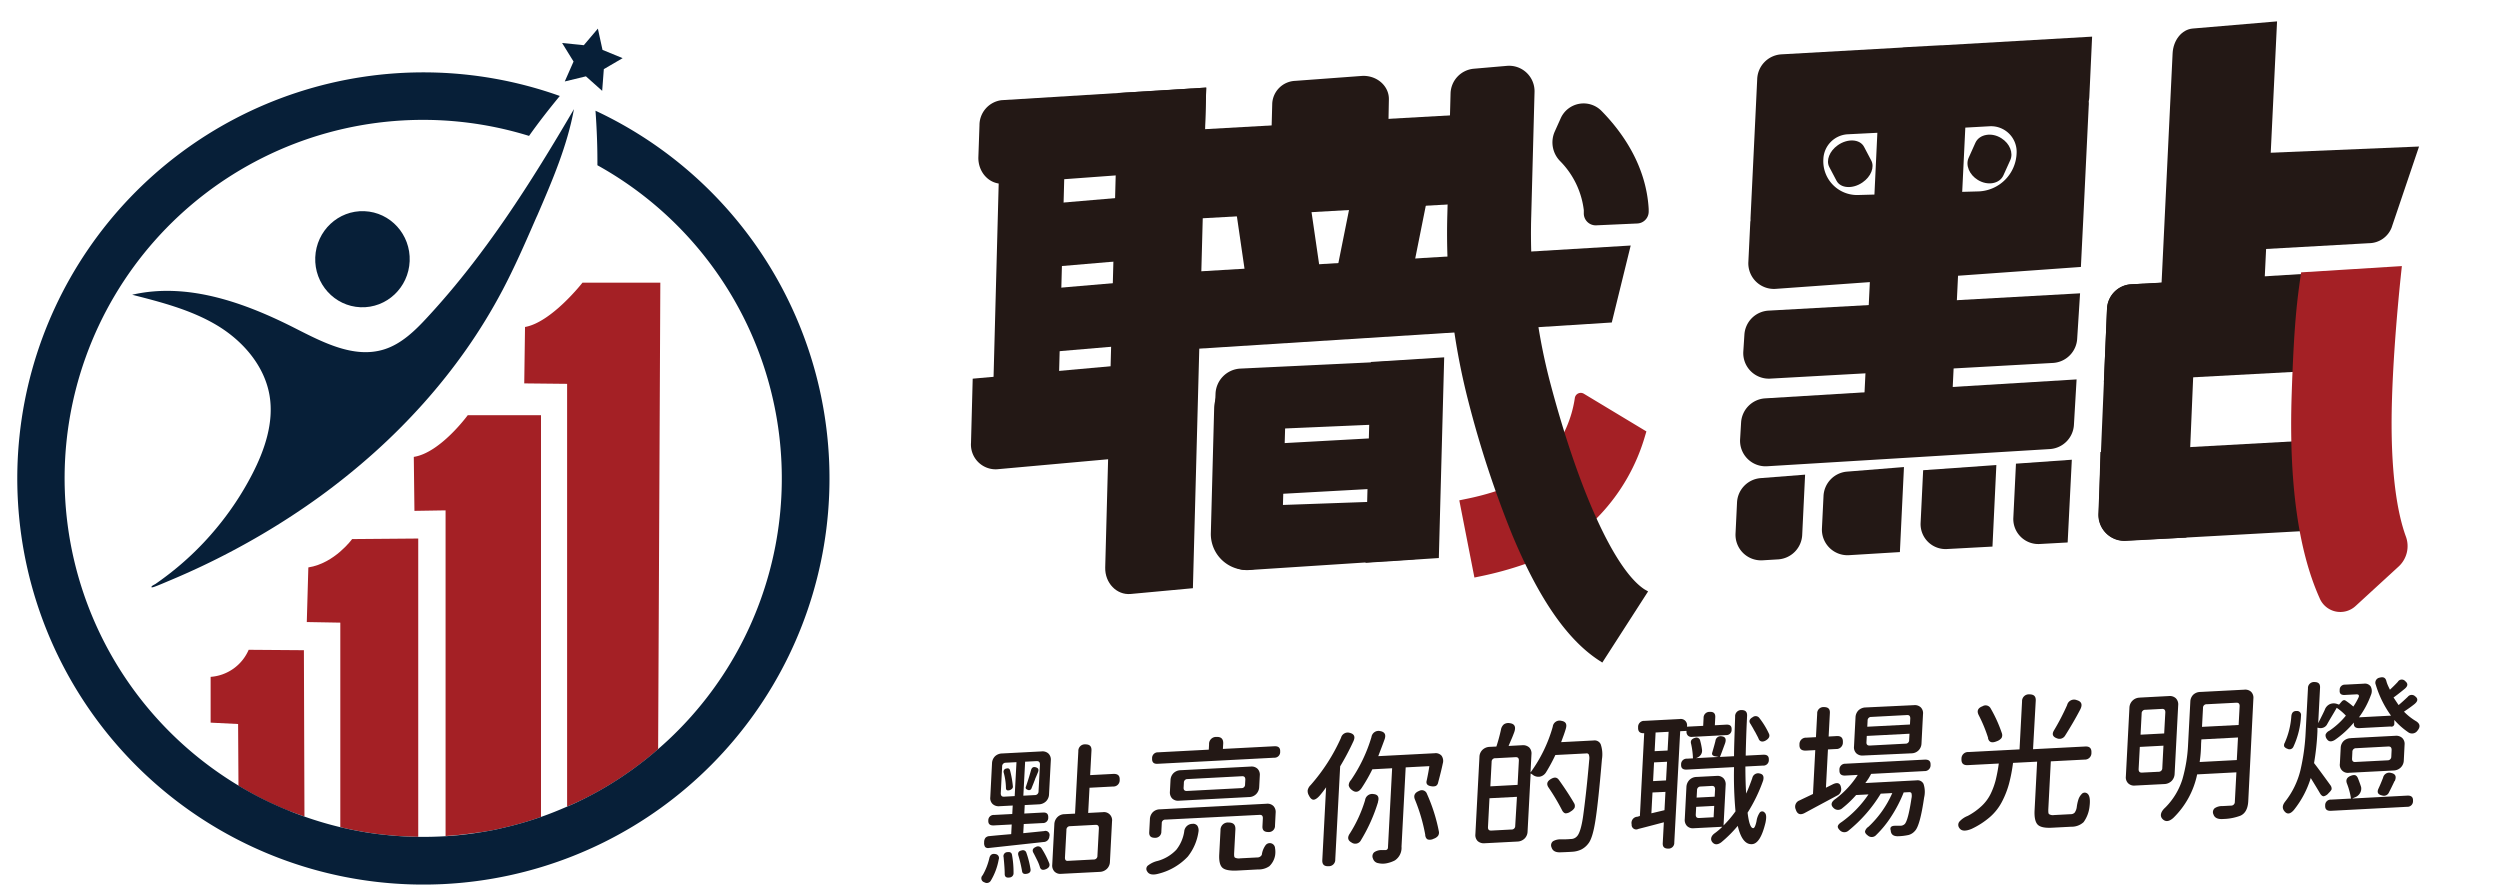 <svg id="圖層_1" data-name="圖層 1" xmlns="http://www.w3.org/2000/svg" viewBox="0 0 545.98 193.19"><defs><style>.cls-1{fill:#231815;}.cls-2{fill:#a42025;}.cls-3{fill:#071f38;}</style></defs><path class="cls-1" d="M218.11,187.71a13.51,13.51,0,0,1-1.75,4.66,1,1,0,0,1-1.37.32.91.91,0,0,1-.39-1.54,13.46,13.46,0,0,0,1.45-3.68c.17-.78.61-1.1,1.34-.95A.87.87,0,0,1,218.11,187.71Zm.74-23.16,8.64-.45a1.89,1.89,0,0,1,1.49.48,1.83,1.83,0,0,1,.51,1.48l-.39,7.41a2.25,2.25,0,0,1-.66,1.54,2.36,2.36,0,0,1-1.56.65l-3.09.16-.09,1.85,4.12-.22q1.17-.06,1.11,1.11a1.14,1.14,0,0,1-1.23,1.19l-4.12.21-.11,2,2.23-.22,2.35-.24a.9.9,0,0,1,1.13,1.14,1.29,1.29,0,0,1-1.29,1.25L216,185.19a.94.94,0,0,1-.85-.21,1.54,1.54,0,0,1-.22-1,1.57,1.57,0,0,1,.28-1,1.26,1.26,0,0,1,.89-.38c1.27-.13,2.84-.27,4.74-.43l.11-2.11-4,.21c-.78,0-1.15-.32-1.11-1.07a1.16,1.16,0,0,1,1.23-1.22l4-.21.1-1.85-2.9.15a1.92,1.92,0,0,1-1.5-.49,1.78,1.78,0,0,1-.5-1.48l.38-7.41a2.26,2.26,0,0,1,.67-1.54A2.33,2.33,0,0,1,218.85,164.55Zm2.75,9.31.39-7.41-2.33.12a.78.78,0,0,0-.8.83l-.3,5.84c0,.52.21.77.71.75Zm-1.91-1.81a13.59,13.59,0,0,0-.49-3.32.68.68,0,0,1,.55-.88c.45-.13.72,0,.83.37a22.17,22.17,0,0,1,.63,3.57c0,.33-.21.58-.64.75C220,172.74,219.68,172.58,219.69,172.05Zm-.27,18.78c0-.77-.08-2-.24-3.62a.87.87,0,0,1,.84-1.11c.59-.09.93.12,1,.64a21.1,21.1,0,0,1,.33,3.9.93.93,0,0,1-.9,1C219.76,191.74,219.41,191.48,219.42,190.83Zm3.78-.63a27.63,27.63,0,0,0-.77-3.28q-.33-1,.72-1.2a.77.77,0,0,1,1,.51,20.27,20.27,0,0,1,.91,3.59c.08.53-.18.88-.78,1S223.27,190.82,223.2,190.2Zm.68-23.85-.39,7.42,2.49-.13a.79.79,0,0,0,.83-.83l.31-5.84c0-.53-.23-.77-.75-.75Zm2.08,4.06c-.07.21-.19.52-.35.91s-.27.68-.34.85a.58.58,0,0,1-.83.32c-.41-.14-.54-.39-.37-.73.39-1.15.76-2.32,1.09-3.53.16-.62.52-.83,1.08-.65s.66.52.44,1.07c-.07.19-.19.48-.36.88S226,170.22,226,170.41Zm.56,17.48c-.47-.95-.74-1.48-.8-1.58-.36-.61-.19-1.06.52-1.35a.91.91,0,0,1,1.21.28,18.73,18.73,0,0,1,1.71,3.33c.16.53-.07.94-.67,1.22-.75.34-1.21.18-1.39-.46A9.19,9.19,0,0,0,226.52,187.89Zm13.66,2.52-8.41.43a1.8,1.8,0,0,1-1.48-.5,1.89,1.89,0,0,1-.49-1.49l.46-8.83a2.33,2.33,0,0,1,.65-1.55,2.21,2.21,0,0,1,1.54-.66l2.33-.12.72-13.64a1.42,1.42,0,0,1,1.52-1.49c.95,0,1.39.4,1.35,1.34l-.29,5.38,5.14-.27c.92,0,1.36.38,1.31,1.31a1.37,1.37,0,0,1-1.46,1.45l-5.13.27-.29,5.5,3.21-.17a1.77,1.77,0,0,1,2,2l-.46,8.83a2.23,2.23,0,0,1-.66,1.55A2.33,2.33,0,0,1,240.18,190.41ZM233.3,188l5.54-.29a.78.78,0,0,0,.83-.83l.32-6c0-.52-.23-.77-.75-.74l-5.54.29a.77.77,0,0,0-.8.82l-.32,6C232.56,187.82,232.79,188.07,233.3,188Z"/><path class="cls-1" d="M278.28,165.48l-25.48,1.33c-.84.05-1.24-.35-1.19-1.19a1.25,1.25,0,0,1,1.32-1.32l11.06-.58.06-1.16a1.53,1.53,0,0,1,1.62-1.62c1-.05,1.52.43,1.47,1.46l-.07,1.16,11.34-.59c.82,0,1.21.35,1.17,1.19A1.24,1.24,0,0,1,278.28,165.48Zm-18.88,21.6a13.2,13.2,0,0,1-6.51,3.76c-1.19.31-2,.13-2.36-.54a.94.94,0,0,1,.29-1.36,5.3,5.3,0,0,1,2-.92,8.86,8.86,0,0,0,4.08-2.44,8.47,8.47,0,0,0,1.72-3.94,1.82,1.82,0,0,1,1.79-1.72,1.14,1.14,0,0,1,1.1.44,1.92,1.92,0,0,1,.22,1.34A11.3,11.3,0,0,1,259.4,187.08Zm-6.08-10.33,23.31-1.22a1.86,1.86,0,0,1,1.48.5,1.91,1.91,0,0,1,.48,1.5l-.14,2.76a1.34,1.34,0,0,1-1.43,1.42c-.92,0-1.36-.37-1.31-1.28l.09-1.75c0-.51-.21-.74-.71-.72L254.52,179a.75.75,0,0,0-.8.79l-.09,1.79a1.32,1.32,0,0,1-1.4,1.39c-.88,0-1.3-.37-1.25-1.25l.15-2.8a2.3,2.3,0,0,1,.64-1.55A2.23,2.23,0,0,1,253.32,176.75Zm19.49-2.68-15.34.8a1.85,1.85,0,0,1-1.49-.5,1.93,1.93,0,0,1-.48-1.49l.13-2.49a2.26,2.26,0,0,1,.64-1.53,2.29,2.29,0,0,1,1.54-.65l15.34-.8a1.87,1.87,0,0,1,1.49.49,1.84,1.84,0,0,1,.49,1.47l-.13,2.49a2.33,2.33,0,0,1-.65,1.55A2.21,2.21,0,0,1,272.81,174.07Zm-13.57-1.33,11.85-.62a.75.75,0,0,0,.82-.79l.06-1.07c0-.52-.22-.77-.75-.74l-11.84.62a.77.77,0,0,0-.83.82l-.06,1.07C258.47,172.53,258.72,172.77,259.24,172.74Zm15.5,17.14-4.5.24c-1.64.08-2.73-.12-3.27-.61s-.77-1.46-.7-2.88l.28-5.31a1.61,1.61,0,0,1,1.72-1.69c1.07,0,1.58.45,1.53,1.52l-.28,5.28c0,.46,0,.75.21.88a2,2,0,0,0,1.15.14l3.69-.19a1.07,1.07,0,0,0,1-.58,4.54,4.54,0,0,1,.76-2,1.15,1.15,0,0,1,2.13.55,4.89,4.89,0,0,1,0,1.66,4.31,4.31,0,0,1-1.24,2.28A4.1,4.1,0,0,1,274.74,189.88Z"/><path class="cls-1" d="M292.68,167.36l-1.07,20.33a1.4,1.4,0,0,1-1.49,1.48c-.94.05-1.39-.39-1.34-1.34l.83-15.89a22.11,22.11,0,0,1-1.41,1.83c-.52.59-1,.88-1.34.88s-.71-.31-1-.92a1.88,1.88,0,0,1-.27-1.16,2.19,2.19,0,0,1,.64-1.11,40.7,40.7,0,0,0,6.64-10.34,1.51,1.51,0,0,1,1.91-1.07q1.46.36.81,1.8A56.6,56.6,0,0,1,292.68,167.36Zm8.28-2.22,12.35-.64a1.71,1.71,0,0,1,1.53.56,2,2,0,0,1,.24,1.73c-.18.9-.51,2.27-1,4.09a1.06,1.06,0,0,1-.49.76,1.78,1.78,0,0,1-1,.07c-.88-.12-1.22-.55-1-1.29.25-1.17.44-2.2.57-3.1l-5.17.27-.91,17.31a3.31,3.31,0,0,1-1.44,3,6.63,6.63,0,0,1-1.7.61,4.3,4.3,0,0,1-1.92,0,1.42,1.42,0,0,1-1.17-1,1.17,1.17,0,0,1,.26-1.38,2.79,2.79,0,0,1,1.69-.48,4,4,0,0,0,.44,0l.29,0a.54.54,0,0,0,.59-.56l.91-17.31-4.32.23a36.05,36.05,0,0,1-2.35,4.1c-.63.91-1.34,1.05-2.12.42a1.71,1.71,0,0,1-.69-1,1.74,1.74,0,0,1,.49-1.17,33.4,33.4,0,0,0,4.48-9.41,1.56,1.56,0,0,1,1.89-1.29c1,.18,1.31.76,1,1.73C302.14,162.16,301.66,163.41,301,165.14Zm0,10a36.43,36.43,0,0,1-3.73,8.34,1.39,1.39,0,0,1-2.07.51c-.84-.46-.95-1.13-.34-2a29.48,29.48,0,0,0,3.3-7.22,1.57,1.57,0,0,1,1.87-1.35C300.92,173.51,301.25,174.09,300.94,175.11Zm10.31,7.2a38.37,38.37,0,0,0-2.27-7.75c-.35-.88,0-1.5.95-1.87a1.17,1.17,0,0,1,1.69.67,37.14,37.14,0,0,1,2.59,8.16,1.27,1.27,0,0,1-.18,1,2,2,0,0,1-.94.62,1.77,1.77,0,0,1-1.28.17C311.49,183.18,311.3,182.85,311.25,182.31Z"/><path class="cls-1" d="M340.94,162.08l7.15-.37a1.45,1.45,0,0,1,1.49.83,6.82,6.82,0,0,1,.27,3.28q-.81,9.52-1.43,13.4c-.4,2.58-.92,4.24-1.54,5a4.44,4.44,0,0,1-1.55,1.31,5.29,5.29,0,0,1-2,.49c-.72.05-1.6.09-2.63.12s-1.64-.35-1.86-1.09a1.11,1.11,0,0,1,.34-1.34,3.18,3.18,0,0,1,1.77-.4c.61,0,1.31,0,2.11-.08a1.76,1.76,0,0,0,1.35-.6c.51-.53,1-2,1.34-4.46s.83-6.5,1.32-12.16a2.64,2.64,0,0,0-.07-1.19.5.5,0,0,0-.55-.28l-6.77.35a37,37,0,0,1-2,3.71,2.08,2.08,0,0,1-1.3,1,2,2,0,0,1-1.62-.37,1.4,1.4,0,0,0-.22-.16l-.26-.16-.67,12.69a2.21,2.21,0,0,1-.66,1.54,2.36,2.36,0,0,1-1.56.65l-7.18.37a2,2,0,0,1-1.5-.48,1.86,1.86,0,0,1-.5-1.48l.89-16.9a2.21,2.21,0,0,1,.66-1.54,2.36,2.36,0,0,1,1.55-.65l1.49-.07a37.68,37.68,0,0,0,1-3.69,1.93,1.93,0,0,1,.64-1.16,1.71,1.71,0,0,1,1.25-.26c1.11.13,1.43.8,1,2-.15.4-.37,1-.67,1.66l-.56,1.32,3-.16a2,2,0,0,1,1.5.48,1.86,1.86,0,0,1,.5,1.48l-.21,4a31.44,31.44,0,0,0,4.86-10,1.49,1.49,0,0,1,1.86-1.29c1,.16,1.28.72,1,1.7S341.37,160.91,340.94,162.08Zm-15.46,9.65,5.95-.32.28-5.34c0-.5-.22-.74-.75-.71l-4.37.23a.76.76,0,0,0-.83.79Zm5.81,2.29-6,.31-.33,6.35c0,.5.22.74.75.71l4.38-.23a.76.76,0,0,0,.82-.79Zm9.81,2.84a46.61,46.61,0,0,0-2.94-4.92c-.47-.73-.28-1.33.56-1.82s1.34-.34,1.75.23c1.35,1.89,2.45,3.59,3.32,5.09a1.18,1.18,0,0,1,.07,1,2.27,2.27,0,0,1-.82.77,1.9,1.9,0,0,1-1.16.42C341.57,177.55,341.31,177.31,341.1,176.86Z"/><path class="cls-1" d="M359.16,157.43l7.69-.4a1.37,1.37,0,0,1,1.58,1.58v.09l3.53-.18.09-1.73a1.27,1.27,0,0,1,1.36-1.32c.84-.05,1.24.35,1.19,1.19l-.09,1.73,2.59-.14c.75,0,1.11.32,1.07,1.07a1.14,1.14,0,0,1-1.19,1.22l-7.44.39a1.13,1.13,0,0,1-.92-.29,1.17,1.17,0,0,1-.3-.93v-.09l-1.38.07L365.65,184a1.25,1.25,0,0,1-1.32,1.33c-.84,0-1.24-.36-1.2-1.19l.24-4.56c-3.06.81-4.91,1.29-5.57,1.45a1,1,0,0,1-1.46-1,1.35,1.35,0,0,1,1.19-1.66c.15,0,.35-.1.61-.16l.94-18.09H359c-.88.05-1.3-.38-1.25-1.28A1.31,1.31,0,0,1,359.16,157.43Zm2.41,2.54-.21,4.08,2.83-.14.22-4.09Zm-.34,6.53-.21,4.09,2.83-.15.22-4.08Zm-.34,6.57-.24,4.55,2.86-.68.21-4Zm17.81-5.54-10.42.55c-.8,0-1.18-.34-1.14-1.13a1.2,1.2,0,0,1,1.26-1.26l1.33-.07a17.49,17.49,0,0,0-.4-3.14c-.2-.68.08-1.12.82-1.33a.83.83,0,0,1,1.16.63,13.72,13.72,0,0,1,.4,2,1.54,1.54,0,0,1-.31,1.12,2,2,0,0,1-1.07.68l-.1,0,5.1-.27-.9-.17c-.45-.13-.62-.39-.49-.79.36-1.23.59-2.08.7-2.54a1.14,1.14,0,0,1,1.4-1c.79.11,1,.61.71,1.5-.57,1.55-.94,2.56-1.13,3l3.08-.16c0-1.94.12-4.82.24-8.62a1.34,1.34,0,0,1,1.39-1.46c.86,0,1.27.39,1.22,1.29q-.21,4.11-.3,8.66l3.91-.2c.8,0,1.18.33,1.14,1.13A1.19,1.19,0,0,1,385,167.2l-3.82.2q0,3.36.17,5.91c.42-.92.87-2.05,1.34-3.39a1.29,1.29,0,0,1,1.59-1c.79.15,1,.67.77,1.56a34.66,34.66,0,0,1-3.39,7c.28,2.29.69,3.41,1.24,3.38.25,0,.49-.51.71-1.51a4.31,4.31,0,0,1,.64-1.78.67.67,0,0,1,1.12-.12c.38.31.45,1,.2,2.21-.75,3.11-1.74,4.67-3,4.7q-2.1.08-3.06-4a26.7,26.7,0,0,1-3.61,3.6c-.78.57-1.42.56-1.91,0s-.4-1.36.51-2a13.76,13.76,0,0,0,1.64-1.4l-6.23.32a1.81,1.81,0,0,1-1.49-.5,1.89,1.89,0,0,1-.48-1.49l.36-7a2.36,2.36,0,0,1,.65-1.55,2.21,2.21,0,0,1,1.54-.66l4.41-.23a1.82,1.82,0,0,1,1.48.5,1.92,1.92,0,0,1,.49,1.5l-.46,8.82a23.17,23.17,0,0,0,2.61-3.08A85.64,85.64,0,0,1,378.7,167.53Zm-8.17,6.66,3.94-.2.09-1.6q0-.79-.72-.75l-2.39.13a.77.77,0,0,0-.83.82Zm3.84,1.81-3.94.21-.09,1.72c0,.51.22.74.75.72l3.15-.17Zm8.95-16.13c-.08-.12-.18-.3-.31-.53a7.32,7.32,0,0,0-.36-.64c-.11-.2-.22-.37-.31-.54-.47-.6-.32-1.12.46-1.55a1,1,0,0,1,1.43.2,17.16,17.16,0,0,1,2.11,3.46c.22.54,0,1-.67,1.42s-1.34.34-1.61-.36C384,161.13,383.72,160.64,383.32,159.87Z"/><path class="cls-1" d="M395.94,173.4l.5-9.58-2.11.11c-.95,0-1.39-.4-1.34-1.34a1.41,1.41,0,0,1,1.49-1.49l2.11-.11.27-5.12a1.36,1.36,0,0,1,1.45-1.45c.93,0,1.37.38,1.32,1.31l-.27,5.12,1.76-.1c.95-.05,1.4.4,1.35,1.34a1.41,1.41,0,0,1-1.49,1.49l-1.77.09-.44,8.36,1.55-.77c1-.47,1.6-.22,1.75.75a1.52,1.52,0,0,1-.87,1.74L398.87,175l-2.65,1.42-2.13,1.15c-.95.49-1.59.23-1.91-.78a1.46,1.46,0,0,1,.86-2C393.21,174.7,394.18,174.24,395.94,173.4Zm7.07-6.61,17.42-.9c.83,0,1.23.34,1.19,1.15a1.27,1.27,0,0,1-1.33,1.36l-11.65.61a12.58,12.58,0,0,1-1.27,2l11.22-.59a1.43,1.43,0,0,1,1.49.77,5.43,5.43,0,0,1,.13,3c-.59,4.08-1.25,6.51-2,7.27a2.79,2.79,0,0,1-1.38.89,12.48,12.48,0,0,1-2.36.28c-.94,0-1.46-.36-1.54-1.17v0a.09.09,0,0,1,0-.06c-.25-.72.09-1.07,1-1.06.3,0,.65,0,1.07,0a1.37,1.37,0,0,0,1-.4q.74-.85,1.45-5.59a2.31,2.31,0,0,0,0-1.1c-.08-.18-.26-.26-.53-.25l-1.17.06a29.34,29.34,0,0,1-2.62,5.1,22.67,22.67,0,0,1-3.4,4.21,1.28,1.28,0,0,1-1.79.12c-.45-.33-.66-.64-.63-.94a1.73,1.73,0,0,1,.76-1,22.43,22.43,0,0,0,5.19-7.35l-2.52.13a31.23,31.23,0,0,1-7.05,8.08,1.35,1.35,0,0,1-1.79,0c-.42-.38-.6-.71-.53-1s.36-.6.88-.92a23.66,23.66,0,0,0,5.81-6l-2.7.14a22.6,22.6,0,0,1-3,2.86,1.37,1.37,0,0,1-1.89,0c-.74-.67-.59-1.36.45-2.06a19.85,19.85,0,0,0,4.8-5.2l-2.8.15c-.84,0-1.24-.36-1.2-1.22A1.25,1.25,0,0,1,403,166.79Zm4.44-12.29L418,154a1.88,1.88,0,0,1,1.49.49,1.8,1.8,0,0,1,.48,1.47l-.33,6.38a2.24,2.24,0,0,1-.65,1.54,2.22,2.22,0,0,1-1.54.64L406.9,165a1.92,1.92,0,0,1-1.5-.49,1.83,1.83,0,0,1-.5-1.48l.33-6.37a2.28,2.28,0,0,1,.66-1.54A2.36,2.36,0,0,1,407.45,154.5Zm.35,4.21,9.32-.48.07-1.32c0-.53-.21-.78-.71-.75l-7.78.41a.77.77,0,0,0-.83.82Zm.57,4.11,7.78-.41a.75.75,0,0,0,.79-.82l.08-1.35-9.33.48-.07,1.35Q407.57,162.87,408.37,162.82Z"/><path class="cls-1" d="M444,163.62l11.4-.59c.95-.05,1.4.39,1.35,1.34a1.43,1.43,0,0,1-1.5,1.52l-7.37.38-.55,10.55c0,.55,0,.89.2,1a1.61,1.61,0,0,0,1.09.18l3.62-.19a1.17,1.17,0,0,0,.85-.34,2.72,2.72,0,0,0,.46-1.23,9.24,9.24,0,0,1,.33-1.55,3,3,0,0,1,.71-1.24.88.88,0,0,1,1.06-.27c.66.28.89,1.23.7,2.85a7.18,7.18,0,0,1-1.31,3.52,3.82,3.82,0,0,1-2.7,1l-4.25.22c-1.55.08-2.59-.15-3.1-.7s-.74-1.61-.65-3.18l.55-10.55-5.26.27a35.94,35.94,0,0,1-.87,4.53,19.52,19.52,0,0,1-1.47,3.8,11.44,11.44,0,0,1-2.63,3.43,17.32,17.32,0,0,1-4.08,2.65c-1.33.55-2.21.5-2.66-.17a1.12,1.12,0,0,1,.06-1.48,4.7,4.7,0,0,1,1.75-1.18,13.91,13.91,0,0,0,3.05-2.17,9.12,9.12,0,0,0,2-2.73,16.05,16.05,0,0,0,1.08-3,34.69,34.69,0,0,0,.66-3.54l-6.77.35c-1,.05-1.43-.41-1.38-1.37a1.43,1.43,0,0,1,1.53-1.49l11.15-.58.55-10.46a1.48,1.48,0,0,1,1.59-1.56c1,0,1.45.42,1.4,1.4Zm-9.8-2.43a31.54,31.54,0,0,0-2.06-5c-.47-.92-.2-1.57.83-1.95a1.25,1.25,0,0,1,1.79.5,29.72,29.72,0,0,1,2.45,5.44,1.28,1.28,0,0,1-.1,1,2.22,2.22,0,0,1-1,.69C435,162.34,434.38,162.12,434.16,161.19ZM454.28,155q-1.36,2.61-3.32,5.72a1.42,1.42,0,0,1-1.72.53c-.95-.33-1.17-.91-.66-1.75a50.82,50.82,0,0,0,2.86-5.51,1.56,1.56,0,0,1,2.13-1.08C454.62,153.21,454.86,153.9,454.28,155Z"/><path class="cls-1" d="M467.28,152.35l6.42-.34a1.92,1.92,0,0,1,1.5.5,1.89,1.89,0,0,1,.5,1.5l-.78,15a2.33,2.33,0,0,1-.67,1.56,2.37,2.37,0,0,1-1.56.66l-6.42.33a1.85,1.85,0,0,1-1.5-.5,1.83,1.83,0,0,1-.5-1.49l.78-15a2.27,2.27,0,0,1,2.23-2.21Zm.2,8.1,5.16-.27.25-4.62c0-.52-.23-.77-.75-.74l-3.59.19a.77.77,0,0,0-.83.82Zm5,2.4-5.16.27-.26,4.87c0,.52.23.77.75.74l3.59-.18a.79.79,0,0,0,.83-.83Zm8-11.73,9.67-.5a1.88,1.88,0,0,1,1.49.48,1.85,1.85,0,0,1,.48,1.48L491,175c-.09,1.59-.64,2.64-1.68,3.13a11.36,11.36,0,0,1-3.77.73c-1.18.1-1.9-.23-2.15-1a1.13,1.13,0,0,1,.28-1.36,2.92,2.92,0,0,1,1.7-.46l1.86-.1a.8.8,0,0,0,.83-.83l.34-6.44-8.57.45a18.49,18.49,0,0,1-5.21,9.51c-.9.8-1.67.9-2.31.28s-.55-1.55.57-2.56a15.11,15.11,0,0,0,3.74-6.2,32.82,32.82,0,0,0,1.23-7.57l.49-9.33a2.21,2.21,0,0,1,.64-1.53A2.24,2.24,0,0,1,480.53,151.12Zm-.14,15.3,8.16-.43.26-4.93-8,.42-.06,1C480.68,164,480.56,165.28,480.39,166.42Zm.56-7.68,8-.41.22-4.15c0-.5-.23-.74-.75-.71l-6.43.33a.76.76,0,0,0-.82.8Z"/><path class="cls-1" d="M502.52,156.3a17.86,17.86,0,0,1-1.65,6.76.93.93,0,0,1-1.34.45,1.2,1.2,0,0,1-.68-.49,1,1,0,0,1,.12-.8,17.17,17.17,0,0,0,1.44-5.81c.08-.8.48-1.17,1.18-1.13A.86.86,0,0,1,502.52,156.3Zm19.57,2.36-6.9.36c-.8,0-1.18-.33-1.13-1.13v-.09a21,21,0,0,1-4.13,3.78c-.77.48-1.36.43-1.75-.16a1.32,1.32,0,0,1-.29-1,1.61,1.61,0,0,1,.83-.84,16.51,16.51,0,0,0,3.6-3.29,11.5,11.5,0,0,0-2-1.71c-.27.49-.67,1.17-1.17,2s-.84,1.45-1,1.73a1.57,1.57,0,0,1-.82.62,1.68,1.68,0,0,1-1.1,0l-.12,0,0,.79a54.56,54.56,0,0,1-.74,6.93q.7.87,3.63,4.91a1.26,1.26,0,0,1,.2.84,2.83,2.83,0,0,1-.63.78,1.91,1.91,0,0,1-1.09.72c-.28,0-.56-.21-.83-.68s-.91-1.53-2-3.31a20.9,20.9,0,0,1-3.7,7c-.74.85-1.41,1-2,.32s-.53-1.39.18-2.26a17.88,17.88,0,0,0,3.26-6.74,45.69,45.69,0,0,0,1.15-8.41l.5-9.48a1.31,1.31,0,0,1,1.39-1.39c.88,0,1.3.37,1.25,1.25l-.4,7.73c.84-1.66,1.32-2.63,1.44-2.93a2.11,2.11,0,0,1,1.12-1.23,2.18,2.18,0,0,1,1.65,0l.34.11.57-.66c.31-.35.61-.41.92-.17a16.14,16.14,0,0,1,1.63,1.26,14.56,14.56,0,0,0,1.14-2c.21-.47,0-.69-.47-.67l-2.65.14c-.73,0-1.08-.32-1-1.07a1.11,1.11,0,0,1,1.16-1.19l4.1-.21a1.56,1.56,0,0,1,1.5.59,2.15,2.15,0,0,1,.06,1.89,19,19,0,0,1-2.61,4.87l7-.37a22.64,22.64,0,0,1-3.33-6.75,1.11,1.11,0,0,1,.87-1.55c.77-.22,1.25,0,1.44.74s.48,1.25.78,1.9c.59-.55,1.17-1.12,1.72-1.71a1,1,0,0,1,1.64-.15c.64.53.58,1.09-.18,1.7-1.09.89-1.89,1.51-2.39,1.85.54.82.91,1.38,1.11,1.66q1-.84,2-1.8a1.08,1.08,0,0,1,1.61-.11c.68.51.62,1.08-.19,1.73s-1.62,1.19-2.25,1.62a12.67,12.67,0,0,0,2.5,2c1,.56,1.17,1.27.45,2.14a1.43,1.43,0,0,1-2.06.33,16.19,16.19,0,0,1-3-2.66l0,.81A.61.61,0,0,1,522.09,158.66Zm3.6,17.54-16.72.88c-.82,0-1.21-.35-1.17-1.16a1.21,1.21,0,0,1,1.29-1.29l4.35-.23a15.59,15.59,0,0,0-.87-3.24c-.33-.82-.05-1.4.85-1.74s1.26-.09,1.54.55c.33.84.56,1.48.69,1.93a1.88,1.88,0,0,1-.25,1.32,2.1,2.1,0,0,1-1.13.92l-.58.25,12.13-.64c.82,0,1.21.35,1.16,1.17A1.21,1.21,0,0,1,525.69,176.2Zm-12.28-15,9.73-.51a1.92,1.92,0,0,1,1.5.49,1.8,1.8,0,0,1,.5,1.48l-.17,3.42a2.26,2.26,0,0,1-.67,1.54,2.33,2.33,0,0,1-1.55.65l-9.74.5a1.75,1.75,0,0,1-2-2l.18-3.42a2.21,2.21,0,0,1,.66-1.54A2.36,2.36,0,0,1,513.41,161.21Zm1,5.21,7-.36a.79.79,0,0,0,.83-.83l.07-1.44c0-.53-.22-.78-.74-.75l-7,.37a.78.78,0,0,0-.83.82l-.07,1.45C513.65,166.2,513.9,166.45,514.43,166.42Zm8.54,4.16c-.57,1.22-1,2.06-1.23,2.51a1.19,1.19,0,0,1-1.48.64c-.91-.18-1.18-.68-.8-1.49s.66-1.52,1-2.37a1.38,1.38,0,0,1,1.75-1.06C523.16,169,523.42,169.58,523,170.58Z"/><path class="cls-1" d="M520.81,115l-56.62,3.13a5.6,5.6,0,0,1-5.83-5.81l.35-13.6,62.61-3.46Z"/><path class="cls-1" d="M398.24,108.33l-.34,7a5.59,5.59,0,0,0,5.85,5.92l11.17-.68.89-18.57-12.45,1A5.6,5.6,0,0,0,398.24,108.33Z"/><path class="cls-1" d="M379.35,109.8l-.32,6.65a5.58,5.58,0,0,0,5.84,5.92l3.51-.21a5.62,5.62,0,0,0,5.21-5.4l.63-13.1-9.75.76A5.61,5.61,0,0,0,379.35,109.8Z"/><path class="cls-1" d="M420,102.69l-.56,11.62a5.46,5.46,0,0,0,5.86,5.59l9.84-.53.85-17.81Z"/><path class="cls-1" d="M452.47,100.4l-12.2.86-.58,11.94a5.47,5.47,0,0,0,5.87,5.6l6-.33Z"/><path class="cls-2" d="M345.92,86a1.31,1.31,0,0,0-2,1h0a25.22,25.22,0,0,1-16.42,20A58.65,58.65,0,0,1,320,109l-1.3.27L322,126.13l1.3-.27a75.47,75.47,0,0,0,9.63-2.64,42.18,42.18,0,0,0,26.33-28l.3-1Z"/><path class="cls-1" d="M308.5,122.17l-35.84,2.33a5.69,5.69,0,0,1-6-6l.1-2.4a5.72,5.72,0,0,1,5.45-5.54l35.8-1.27a5.7,5.7,0,0,1,5.82,6l-.06,1.34A5.73,5.73,0,0,1,308.5,122.17Z"/><path class="cls-1" d="M448.4,79.26l-61.86,3.43a5.58,5.58,0,0,1-5.81-6l.23-3.55a5.6,5.6,0,0,1,5.24-5.3l68.07-3.78-.63,9.9A5.62,5.62,0,0,1,448.4,79.26Z"/><path class="cls-1" d="M447.71,98.07l-61.84,3.76a5.58,5.58,0,0,1-5.84-6l.21-3.55A5.62,5.62,0,0,1,385.45,87l68.06-4.14-.58,9.91A5.62,5.62,0,0,1,447.71,98.07Z"/><path class="cls-1" d="M456.9,8,424.3,9.88H424l-8.14.44a3.32,3.32,0,0,0-.44.06L389,11.87a5.62,5.62,0,0,0-5.24,5.4l-.33,6.93h0l-1.12,23.26a4.42,4.42,0,0,0,0,.63c0,.13-.05.25-.06.38l-.42,8.7a5.59,5.59,0,0,0,5.91,5.92l20.62-1.48-1.5,31.12a5.58,5.58,0,0,0,5.9,5.92l8.15-.58a5.63,5.63,0,0,0,5.16-5.39l1.55-32.46,26.83-1.92L455,47.23h0l1.16-24.1a5.07,5.07,0,0,0,0-1,5.66,5.66,0,0,0,.13-.92ZM398.21,34.72h0a5.63,5.63,0,0,1,5.24-5.39L410,29l-.64,13.49-3.62.1A7.38,7.38,0,0,1,398.21,34.72Zm31-6.85,5.38-.3a5.59,5.59,0,0,1,5.82,5.92h0a8.64,8.64,0,0,1-8.28,8.31l-3.6.1Z"/><path class="cls-1" d="M471.05,83l3.43-71.35c.14-2.88,2-5.22,4.4-5.42l18.41-1.56-3.66,76.07Z"/><path class="cls-1" d="M522.17,80.08l-62.7,3.36.68-15.91a5.6,5.6,0,0,1,5.21-5.42l57.71-3.5Z"/><path class="cls-1" d="M477.49,117.4l-13.46.66a5.67,5.67,0,0,1-5.76-6.08l1.88-44.48a5.62,5.62,0,0,1,5.28-5.43l14.43-.68Z"/><path class="cls-2" d="M514.46,132.33a4.9,4.9,0,0,1-7.89-1.74c-4.68-10.44-6.73-25.4-6.08-44.61.53-16,1.24-20.8,2.06-26.5l22-1.37c0,.12-1.7,14.72-2.15,28.81-.53,16.64,1.33,25.58,3,30.19a6.06,6.06,0,0,1-1.49,6.55Z"/><path class="cls-1" d="M517.39,53.11,483.7,55l1-21.18L528.3,32l-6,17.73A5.35,5.35,0,0,1,517.39,53.11Z"/><path class="cls-1" d="M401.35,31.72h0c-1.81,1.28-2.6,3.32-1.85,4.75l1.58,3c.88,1.68,3.53,1.86,5.68.37h0c1.85-1.27,2.67-3.33,1.91-4.78l-1.58-3C406.19,30.36,403.5,30.2,401.35,31.72Z"/><path class="cls-1" d="M437.1,30.2h0c1.81,1.14,2.64,3.19,1.93,4.77l-1.5,3.32c-.84,1.86-3.45,2.33-5.6,1h0c-1.85-1.14-2.71-3.21-2-4.81l1.49-3.32C432.29,29.29,435,28.83,437.1,30.2Z"/><polygon class="cls-1" points="249.8 75.12 221.42 77.54 221.79 63.66 250.17 61.24 249.8 75.12"/><polygon class="cls-1" points="250.29 56.53 221.92 58.95 222.29 45.08 250.66 42.66 250.29 56.53"/><path class="cls-1" d="M262.85,36.9l-43.66,3.21c-3.06.26-5.63-2.45-5.52-5.82l.24-6.93a5.5,5.5,0,0,1,4.8-5.48l44.72-2.75Z"/><path class="cls-1" d="M303.16,30.18l-25.63,4.28.32-11.92a5.23,5.23,0,0,1,5-4.88l14.47-1.07c3.29-.25,6.09,2.16,6,5.17Z"/><path class="cls-1" d="M259.73,98.7l-42.06,3.79a5.4,5.4,0,0,1-5.61-5.79l.37-14,47.85-4.31Z"/><rect class="cls-1" x="193.11" y="47.38" width="63.55" height="14.28" transform="translate(164.4 277.88) rotate(-88.48)"/><path class="cls-1" d="M241.37,123.93l2.77-103.62,19.29-1.18-2.91,109.33-13.59,1.26C243.87,130,241.28,127.31,241.37,123.93Z"/><polygon class="cls-1" points="323.91 44.22 259.95 47.82 260.47 28.36 324.43 24.76 323.91 44.22"/><polygon class="cls-1" points="352 70.43 259.67 76.28 260.12 59.38 356.13 53.62 352 70.43"/><polygon class="cls-1" points="306.32 70.21 289.82 69.77 295.62 40.84 312.11 41.28 306.32 70.21"/><polygon class="cls-1" points="273.59 71.04 290.09 71.48 285.84 42.28 269.34 41.84 273.59 71.04"/><path class="cls-1" d="M357.53,48.81l-8.91.4a2.6,2.6,0,0,1-2.73-2.65h0c0-.22,0-.45,0-.67a18.33,18.33,0,0,0-5.22-10.75,5.82,5.82,0,0,1-1.13-6.4l1.27-2.83a5.48,5.48,0,0,1,9-1.63c4.4,4.49,9.71,11.81,10.25,21.36l0,.31v.32A2.6,2.6,0,0,1,357.53,48.81Z"/><path class="cls-1" d="M359.13,128.7c-6.53-4.28-14.46-21.77-20.72-45.66a128.17,128.17,0,0,1-4-35.82l.72-27.12a5.56,5.56,0,0,0-6-5.72l-7.27.63a5.57,5.57,0,0,0-5.07,5.42l-.7,26.31a146.9,146.9,0,0,0,4.61,41,227.65,227.65,0,0,0,9.59,29.14c5.78,13.85,11.95,22.78,18.86,27.31l.78.51,10-15.54Z"/><path class="cls-1" d="M309.24,92.34l-38,1.64a5.69,5.69,0,0,1-5.86-6l.08-1.94a5.72,5.72,0,0,1,5.38-5.54l38-1.81a5.7,5.7,0,0,1,5.89,6l-.09,2.1A5.72,5.72,0,0,1,309.24,92.34Z"/><path class="cls-1" d="M272.85,124.46h0a7.85,7.85,0,0,1-8.41-8.12l.72-27.13a7.9,7.9,0,0,1,7.41-7.72h0a7.87,7.87,0,0,1,8.2,8.14L280,116.76A7.88,7.88,0,0,1,272.85,124.46Z"/><polygon class="cls-1" points="314.23 121.87 298.22 122.91 299.39 79.05 315.4 78.04 314.23 121.87"/><path class="cls-1" d="M299.34,106.78l-23.19,1.28a5.44,5.44,0,0,1-5.66-5.74h0a5.46,5.46,0,0,1,5.1-5.28l23.19-1.28a5.44,5.44,0,0,1,5.66,5.74h0A5.47,5.47,0,0,1,299.34,106.78Z"/><path class="cls-2" d="M108.33,181.16l1.25-.29a77.49,77.49,0,0,0,8.57-2.45V90.68l-16,0s-6,8.21-11.78,9.1l.14,11.79,6.8-.11v71.12q3.08-.19,6.18-.64C105.13,181.75,106.73,181.49,108.33,181.16Z"/><path class="cls-2" d="M86.56,182.55c1.58.12,3.18.19,4.78.21l0-65.15-14.44.12s-3.83,5.3-9.56,6.19L67,135.85l7.32.13,0,44.67c2.15.51,4.33.94,6.53,1.27C82.75,182.21,84.65,182.4,86.56,182.55Z"/><path class="cls-2" d="M66.49,178.33,66.37,142l-12.06-.09A9.82,9.82,0,0,1,46,147.82v10l6,.3.08,13.48a78.42,78.42,0,0,0,10.64,5.35C64,177.42,65.24,177.89,66.49,178.33Z"/><path class="cls-2" d="M131.12,172.56a77.8,77.8,0,0,0,12.61-8.94l.48-101.89h-17s-6.77,8.67-12.55,9.68l-.17,12.32,9.36.1v92.32c.6-.26,1.2-.5,1.79-.78C127.54,174.5,129.35,173.57,131.12,172.56Z"/><path class="cls-3" d="M179.31,86.5a88.64,88.64,0,0,0-49.26-62.32c.29,4,.44,8,.42,11.91A78.2,78.2,0,0,1,146,161.55c-.75.7-1.52,1.39-2.3,2.07a77.8,77.8,0,0,1-12.61,8.94c-1.77,1-3.58,1.94-5.44,2.81-.59.28-1.19.52-1.79.78-1.88.82-3.78,1.59-5.74,2.27a77.49,77.49,0,0,1-8.57,2.45l-1.25.29c-1.6.33-3.2.59-4.79.82q-3.11.45-6.18.64c-2,.12-4,.17-6,.14-1.6,0-3.2-.09-4.78-.21-1.91-.15-3.81-.34-5.7-.63-2.2-.33-4.38-.76-6.53-1.27a78.39,78.39,0,0,1-7.84-2.32c-1.25-.44-2.5-.91-3.73-1.42A78.28,78.28,0,0,1,115.54,29.68c2.12-3,4.37-5.87,6.72-8.72A88.69,88.69,0,1,0,179.31,86.5Z"/><ellipse class="cls-3" cx="79.21" cy="56.75" rx="10.49" ry="10.31" transform="matrix(0.04, -1, 1, 0.04, 19.24, 133.55)"/><path class="cls-3" d="M116.74,48.38c-2.21,5.08-4.44,10.15-7,15a120.14,120.14,0,0,1-7.91,12.93,128.55,128.55,0,0,1-9.38,11.81A137.84,137.84,0,0,1,81.75,98.83,149,149,0,0,1,70,108.33q-6.14,4.45-12.67,8.3t-13.39,7.09c-2.27,1.07-4.58,2.1-6.9,3.07-1.15.48-2.31,1-3.49,1.42-.16,0-.58.22-.44-.12.07-.18.68-.45.86-.57.54-.38,1.09-.76,1.62-1.16A65.09,65.09,0,0,0,47.2,115.43a65.34,65.34,0,0,0,7.85-11.81c2.76-5.33,4.82-11.37,3.81-17.29-1.13-6.56-5.94-12-11.57-15.34s-12.08-5-18.43-6.62c12.06-2.78,24.55,1.7,35.6,7.32,6.11,3.1,12.91,6.67,19.44,4.61,3.8-1.19,6.8-4.14,9.52-7.1C106,55.61,116,39.83,125.35,23.83c-1.48,8.07-4.76,15.68-8,23.19C117.13,47.47,116.94,47.93,116.74,48.38Z"/><polygon class="cls-3" points="130.57 6.25 131.58 10.89 135.98 12.7 131.87 15.1 131.51 19.84 127.96 16.67 123.34 17.79 125.26 13.44 122.76 9.39 127.5 9.87 130.57 6.25"/></svg>